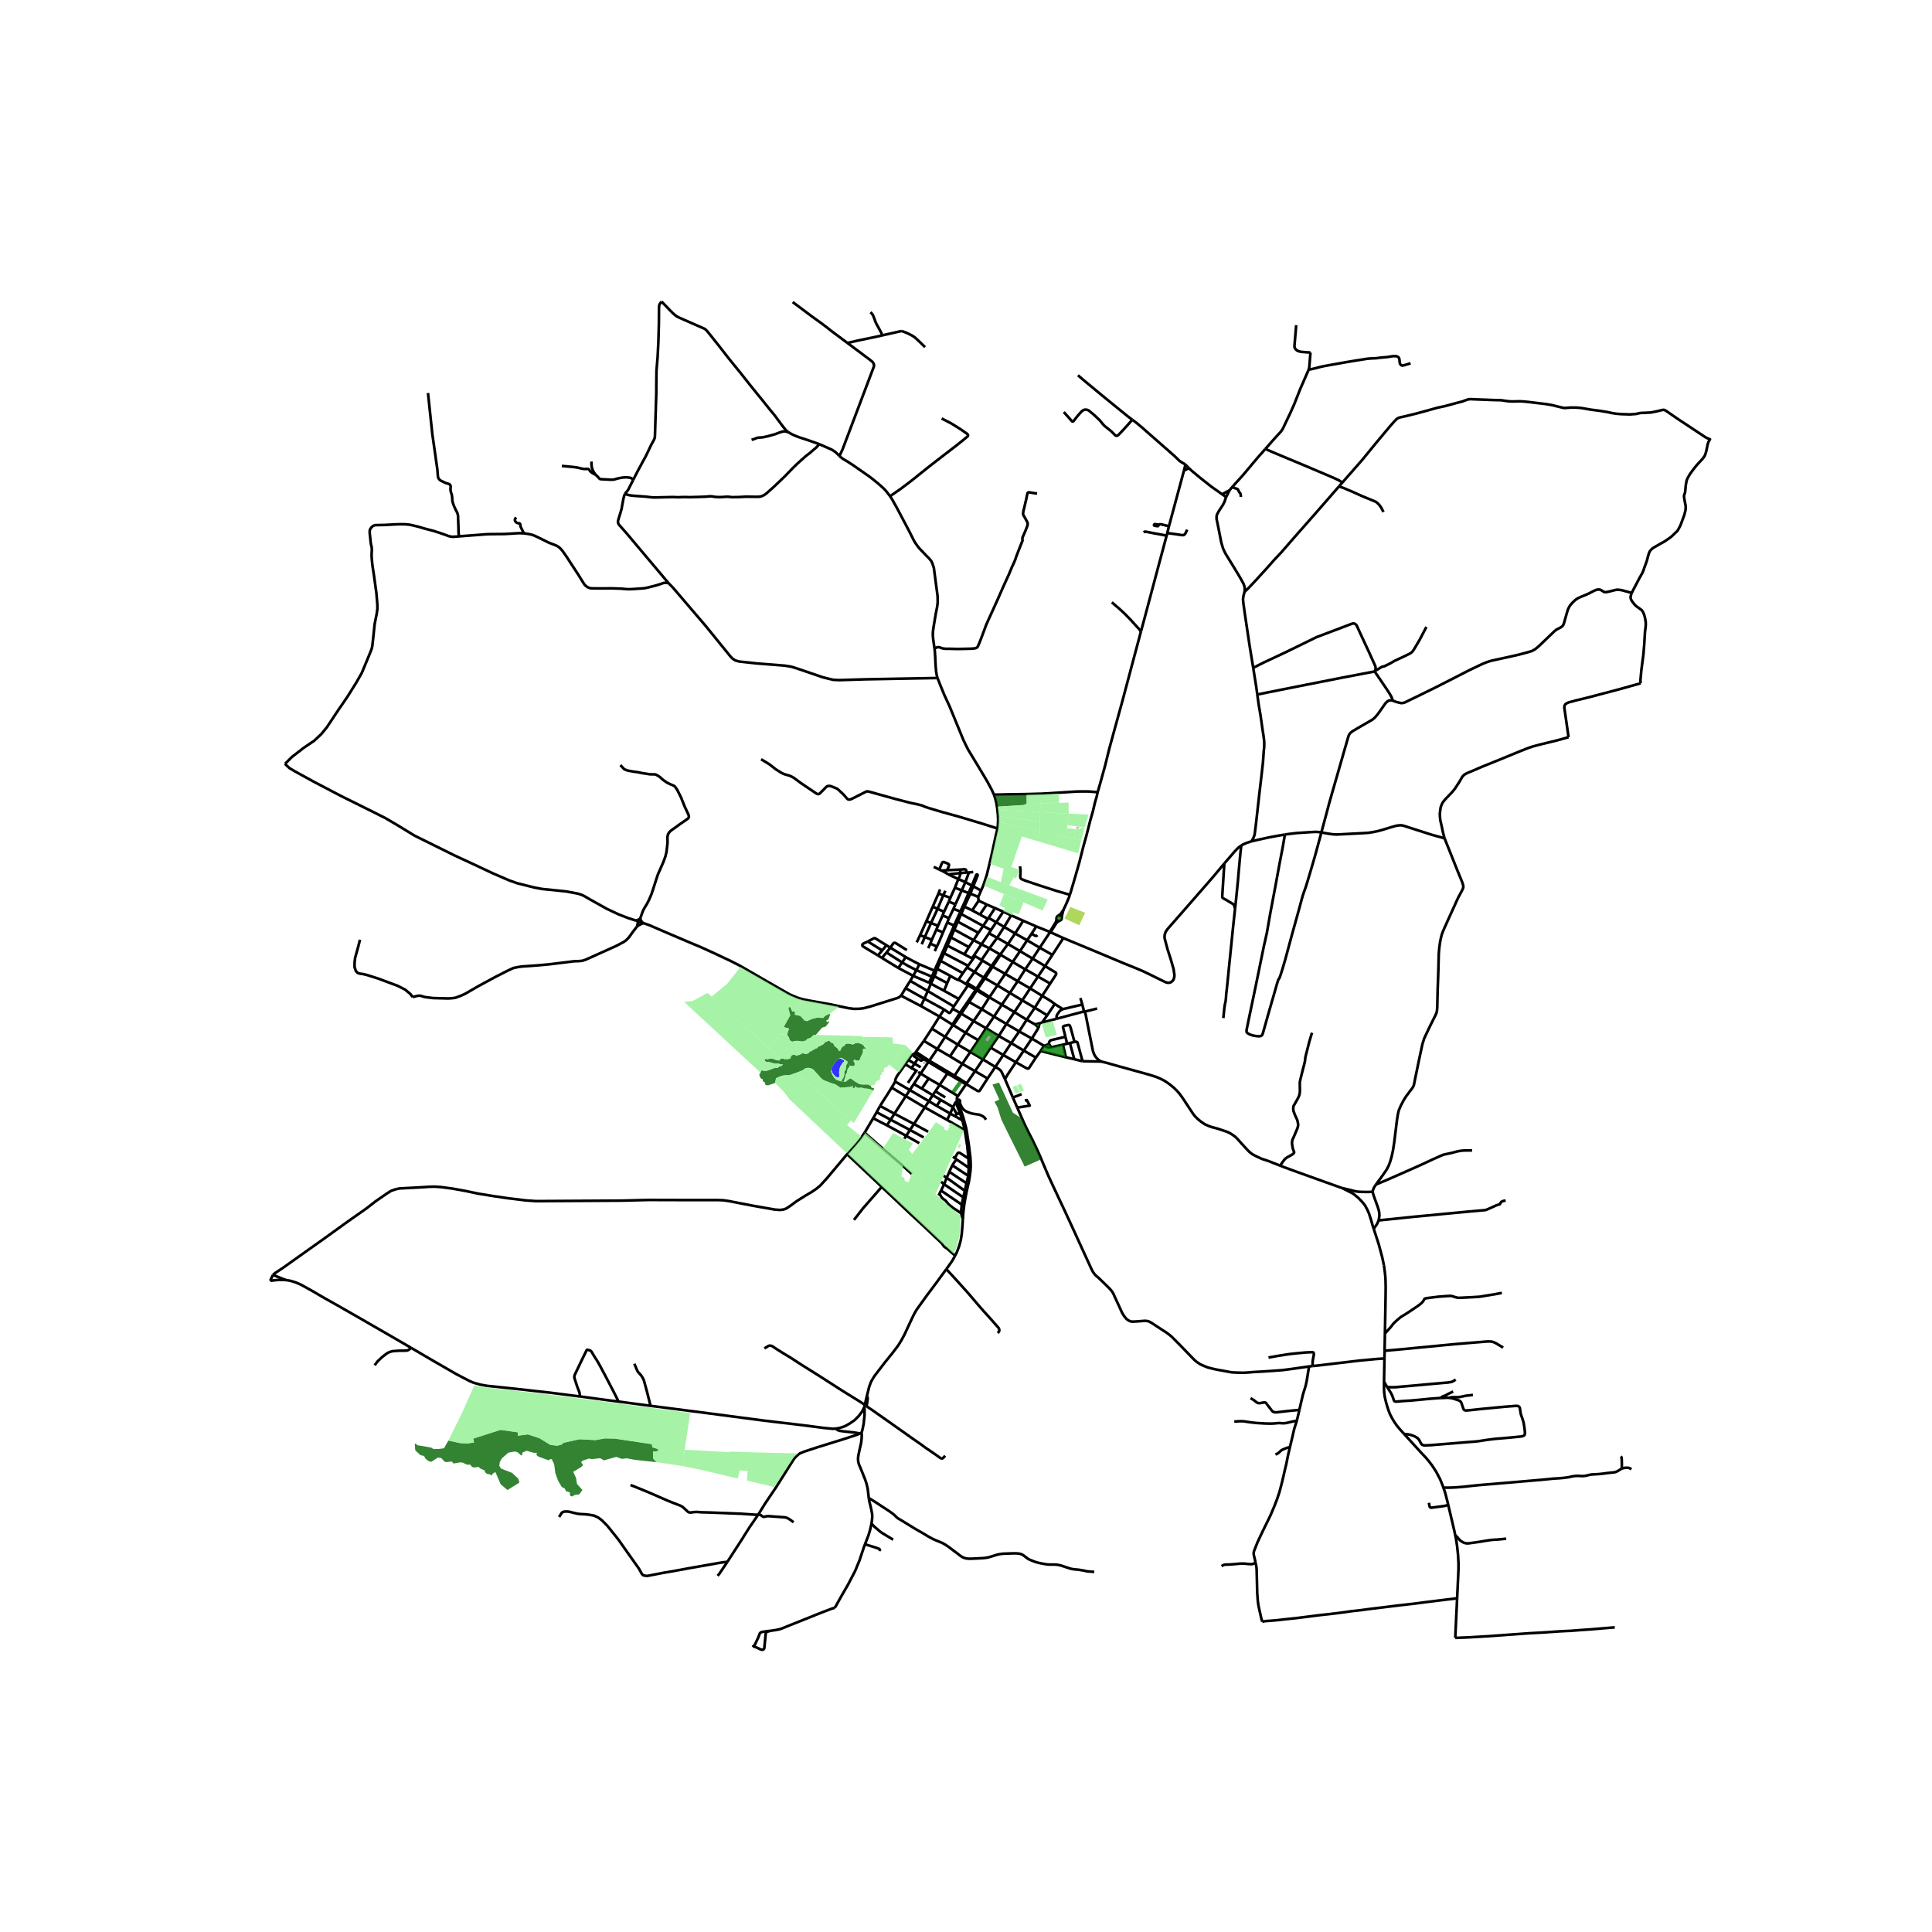 <svg xmlns="http://www.w3.org/2000/svg" width="960" height="960" viewBox="0 0 720 720"><defs><style>*{stroke-linejoin:round;stroke-linecap:butt}</style></defs><g id="figure_1"><path id="patch_1" d="M0 720h720V0H0z" style="fill:#fff"/><g id="axes_1"><path id="patch_2" d="M90 624.857h558V102.343H90z" style="fill:#fff"/><g id="LineCollection_1"><path d="m356.638 410.207-.052-.448M356.638 410.207l-.224.405M358.823 454.202l.194-2.58.375-2.993.418-2.433.524-2.573.8-3.59.344-2.214.18-1.426.105-1.574-.03-1.817-.105-1.685-.187-1.525-.419-3.384-.448-2.769-.195-1.496-.3-1.637-.426-1.608-.695-2.573-.689-2.035-.583-1.531-.726-1.706-.322-.846M322.182 524.175l.109-.514M321.02 534.017l.232-.644.17-.646.418-1.997.35-3.338.005-1.436-.013-1.781M311.61 532.384l1.455-.266 1.825-.629 1.698-.943 1.853-1.253 1.618-1.628 1.226-1.622.897-1.868M106.543 477.034l-2.427-.08-2.125.203-1.26.185M101.734 475.129l-.344.678-.405.818-.254.717M385.775 381.789l1.287 1.174M385.775 381.789l1.608-.434M385.775 381.789l-3.157-1.762M410.318 395.599l-6.89-.105M477.073 434.399l-4.487-1.754-2.289-.755-1.51-.672-1.228-.615-.957-.53-1.048-.84-1.017-1.063-1.365-1.472-2.016-2.262-.868-.853-.988-.685-.882-.587-1.272-.574-1.39-.462-1.991-.67-2.11-.546-1.181-.42-1.466-.657-1.392-.937-1.271-1.035-1.048-1.049-.793-1.048-1.645-2.504-1.99-3.02-1.017-1.44-1.018-1.218-1.316-1.314-1.631-1.329-1.69-1.174-1.587-.84-1.63-.699-2.529-.811-4.683-1.3-6.433-1.777-5.416-1.524-1.601-.364M404.01 377.067l.354.337.21.616 2.722 13.635.345.98.344.74.478.686.793.832 1.062.706M477.073 434.399l1.595.623 2.933 1.077 1.832.672 13.45 4.824 3.47 1.23M511.934 457.915l-.375-1.119-.553-2.014-.823-2.56-.703-1.565-.823-1.496-.898-1.133-1.548-1.616-1.983-1.6-3.875-1.986" clip-path="url(#p8f09010a6d)" style="fill:none;stroke:#000"/><path d="m511.544 444.112-1.316.098h-1.526l-2.08-.056-1.271-.153-1.212-.28-1.511-.392-2.275-.503M515.786 514.891l1.14 1.99M515.95 506.257l-.104 5.264-.06 3.37M523.266 534.394l-1.806-2.013-.931-1.137-1.055-1.545-.767-1.314-.685-1.328-.49-1.242-.598-1.835-.381-1.339-.483-2.013-.206-1.538-.082-1.336.004-2.863M348.253 241.637l-.486-3.441-.127-1.47.03-1.272.216-1.623.823-4.952.539-2.727.21-1.692-.046-2.28-1.39-10.534-.54-1.65-.448-.951-.839-.994-.837-.81-2.551-2.666-.882-1.07-.786-1.12-.524-.873-1.578-3.155-4.75-9.008-1.654-2.959-.927-1.469M312.845 169.92l.4.41.882.665 1.616.959 2.057 1.329 6.208 4.33 1.228.944 1.772 1.433 1.369 1.19 1.1 1.013.785.868 1.444 1.86" clip-path="url(#p8f09010a6d)" style="fill:none;stroke:#000"/><path d="m350.923 155.957 3.614 1.86 3.164 1.973 2.663 1.84.325.34.075.237-.004.178-.15.196-.867.776-2.888 2.336-4.63 3.554-5.805 4.49-6.538 5.246-4.264 3.232-3.912 2.706M349.368 252.673l-.27-1.077-.224-1.19-.21-2.531-.134-2.965-.15-2.21-.127-1.063" clip-path="url(#p8f09010a6d)" style="fill:none;stroke:#000"/><path d="m386.497 183.907-.984-.105-1.504-.248-.557-.091-.246.038-.165.112-.116.231-.195.762-.239 1.245-.441 1.868-.419 1.833-.232.81-.127.973.033.416.18.413.318.493.565 1.035.351.64.158.353.112.34v.398l-.112.525-.73 1.864-1.096 2.528-.034.34.016.38.048.277-.079.321-.366.868-.629 1.594-.687 1.75-.629 1.643-.285.916-.418 1.014-.95 2.07-1.025 2.47-2.184 4.797-2.02 4.602-2.05 4.532-1.391 3.036-.778 1.734-1.526 4.113-1.032 2.692-.644 1.448-.224.329-.427.23-.598.154-1.107.098-2.364.056-2.61.053-3.142-.07-1.522-.007-.853-.091-.618-.157-.628-.256-.497-.094-.636.073-.909.382M409.062 295.236l-1.496-.126-1.631-.14-1.84-.028-2.723.028-5.984.377-7.092.434-5.865.154-6.927.098-5.072.126M371.706 308.74l.178-1.112.09-2.182-.075-1.72-.27-2.518-.299-1.888-.374-1.553-.524-1.608M349.368 252.673l.419 1.035.822 2.084 1.347 3.287 1.87 4.028 3.007 7.316 2.184 5.315.958 2.014.838 1.65 2.513 4.14 3.262 5.428 1.406 2.391 1.496 2.77.942 2.028M365.608 331.887l-2.9-1.59M365.608 331.887l-1.025 2.378M371.706 308.74l-.092.58-.523 2.14-1.466 6.784-.883 3.734-1.032 4.196-.673 2.056-.674 1.958-.755 1.7M364.74 335.615l-.097-.469-.068-.447.008-.434M361.613 333.055l1.698.665 1.272.545M321.02 534.017l-.513.206M323.754 558.266l-.15-1.49-.254-2.048-.419-1.768-.523-1.601-1.59-3.947-.696-1.633-.254-.922-.097-.759.007-.863.116-.864.546-2.558.472-2.066.198-1.658.052-1.3-.142-.772M271.077 582.056l5.895-9.122.347-.595 1.979-3.118 3.3-4.808M320.507 534.223l-1.286.517-4.952 1.615-9.889 3.076-4.567 1.503-1.66.672-.655.461-.749.671-.792.842-2.82 4.461-3.957 6.282-4.063 6.02-2.52 4.07" clip-path="url(#p8f09010a6d)" style="fill:none;stroke:#000"/><path d="m234.99 553.42 5.207 2.098 3.015 1.28 5.49 2.412 2.364.943 2.566.993.763.434 1.283 1.188.525.49.395.272.365.125.48.01 1.239-.163 1.024-.049 1.724.131 3.243.086 11.61.461 5.251.36.524.015.228-.021.312-.072M295.762 567.291l-1.555-1.104-.483-.297-.464-.23-.748-.2-2.061-.14-3.74-.276-.67-.014-.433.042-.827.213-.27-.028-.347-.143-.39-.276-.302-.224-.232-.108-.642-.093M267.434 587.265l.602-.703 3.04-4.506" clip-path="url(#p8f09010a6d)" style="fill:none;stroke:#000"/><path d="m208.36 565.334 1.003-1.573.53-.328.595-.116.92-.024.872.111 1.35.35 1.75.395 1.153.112 1.574.07 1.549.178 1.773.329 1.578.748 1.361 1.042 1.99 2.013 4.07 5.075 3.366 4.782 4.279 6.033 1.161 2.09.477.427.464.133.86.119.662-.087 5.29-1.032 3.963-.678 6.83-1.254 5.472-.951 4.331-.78 2.151-.335 1.343-.127M441.782 173.157l-.554 2.217M443.15 174.533l-.733-.705-.635-.671M421.966 156.426l1.309.958 2.453 2.036 2.23 1.972 4.944 4.337 4.877 4.287 1.744 1.707.867.58.82.462.572.392M237.04 343.097l-3.06-1-3.522-1.37-4.242-1.993-6.425-3.595-1.992-1.168-1.12-.524-1.34-.42-4.3-.811-9.011-.92-2.928-.549-6.419-1.608-3.007-1.077-6.044-2.615-5.601-2.637-.36-.18-8.252-3.813-14.946-7.413-6.635-4.056-4.316-2.518-5.664-2.846-10.823-5.37-10.384-5.442M106.239 284.609l.304.402 1.295 1.21 2.042 1.224 6.77 3.727M425.175 235.412l-4.01 15.022-2.798 10.512-3.127 11.35-1.884 6.89-1.496 6.077-1.721 6.238-1.077 3.735M398.694 333.447l.284-.826.561-1.902.913-3.076 1.713-6 1.634-6.417 1.021-3.62 1.025-4.013.479-1.895.352-1.217.568-1.98.479-1.992.232-1.05.359-1.272.374-1.252.374-1.7M538.34 312.411l-4.609-1.273-4.906-1.566-5.686-1.832-.882-.182-.853.028-1.062.14-2.559.741-2.364.727-1.855.518-1.87.378-1.676.265-1.885.126-5.385.28-2.604.14-2.05.098-1.436-.084-1.75-.252-2.476-.44M478.84 311.013l.912-.14 3.277-.406 5.894-.391 1.526-.07 1.167.098.816.118" clip-path="url(#p8f09010a6d)" style="fill:none;stroke:#000"/><path d="m478.84 311.013-.808 4.713-1.242 6.448-1.511 8.224-1.885 9.972-1.272 7.3-1.136 5.05-3.191 15.59-2.562 12.213-.659 3.245-.03.545.045.322.158.251.613.42.71.315.868.28 1.182.216 1.138.077.568-.098.374-.189.247-.307.194-.532 2.08-7.384 1.795-6.223 1.376-4.812.464-1.468.345-.532.224-.447.314-.881.718-2.266 1.077-3.678 2.26-8.378 2.917-10.503.972-3.623.36-1.23.314-.965.748-2.07.748-2.42 1.151-3.86 1.646-5.637 1.287-4.741.995-3.728M519.025 261.093l-.838-.112-.553.084-.629.35-.598.573-2.948 4.154-.658.798-.598.643-.644.532-.778.475-3.65 2.098-3.082 1.819-.748.573-.494.644-.314.755-4.249 14.77-2.783 9.693-1.96 7.343-1.07 3.937M584.554 274.73l-4.338 1.204-6.539 1.594-2.438.657-1.676.56-2.842 1.119-8.14 3.343-6.358 2.573-3.44 1.483-2.215.923-.973.602-.688.783-1.017 1.763-1.675 2.587-1.168 1.412-2.558 2.672-.688.853-.524.937-.404 1.175-.15 1.12-.134 1.132.045 1.203.135 1.315.493 2.126.509 2.406.569 2.14" clip-path="url(#p8f09010a6d)" style="fill:none;stroke:#000"/><path d="m512.771 441.441 2.529-3.44 1.45-2.112.779-1.51.568-1.524.509-1.748.524-2.391.478-3.147 1.003-8.195.359-2.224.329-1.37.733-1.706 1.062-2.056 1.018-1.58 2.259-3.007.36-.615.223-.63.39-2 1.57-7.608 1.167-5.398.3-.98.358-1.16.51-1.119 1.93-4.028 1.75-3.482.359-.825.209-.783.12-1.315.134-5.818.254-7.258.18-6.895.18-2.196.3-2.182.298-1.482.27-1.133.419-1.189.688-1.608 2.124-4.7 1.975-4.363.987-2.154.913-1.679.583-1.118.27-.574.164-.63-.105-.67-.358-1.148-1.736-4.21-4.817-12.07M478.84 311.013l-2.005.336-3.606.657-4.742 1.035-2.08.49M462.585 315.104l.695-.413 1.272-.56 1.855-.6M468.559 258.838l.167 1.234.329 2.378.688 4.042.778 5.483.345 2.154.254 2.028.03 1.287-.045 1.147-.135 1.259-.3 4.266-.523 4.658-.808 6.881-1.226 10.952-.404 3.287-.165 1.202-.433 1.175-.704 1.26M456.264 321.796l3.92-4.545 1.346-1.385 1.055-.762M460.28 338.558l.345-3.14.403-4.048.3-3.007.33-3.875.321-3.51.299-3.168.307-2.706M347.973 323.038l2.068 1.03M357.147 327.615l-1.286 3.21M357.147 327.615l2.633 1.119M357.147 327.615l-3.763-1.762M357.895 325.37l-.06.573-.217.692-.47.98M359.78 328.734l2.394 1.307M359.78 328.734l-1.376 3.084M359.78 328.734l1.302-3.595M362.174 330.041l-1.22 2.776M362.174 330.041l.535.256M362.709 330.297l1.653-4.12-.022-.15-.083-.09-.228-.064-.138.073-.101.154-1.616 3.941M362.709 330.297l-1.096 2.758M355.86 330.824l-1.69 3.79M355.86 330.824l2.544.994M358.404 331.818l2.55 1M358.404 331.818l-2.341 5.195M360.955 332.817l.658.238M360.955 332.817l-1.407 3.301-1.667 3.567M361.613 333.055l-2.221 4.811M349.734 333.005l1.81.63M349.734 333.005l-2.128 4.886M349.734 333.005l.607-1.535M351.544 333.635l2.626.98M351.544 333.635l-2.124 5.06M351.544 333.635l.772-1.667M354.17 334.614l-.583 1.385M367.724 337.097l-1.084-.552-1.331-.595-.57-.335" clip-path="url(#p8f09010a6d)" style="fill:none;stroke:#000"/><path d="m362.305 339.276 1.298-1.976 1.137-1.685M353.587 335.999l-1.773 3.818M353.587 335.999l2.476 1.014M356.063 337.013l-.734 1.693M367.724 337.097l3.075 1.315M367.724 337.097l-2.535 3.734M359.392 337.866l2.913 1.41M359.392 337.866l-1.182 2.748M370.799 338.412l3.082 1.35M370.799 338.412l-2.379 3.657M355.33 338.706l2.55.979M355.33 338.706l-1.669 3.482M349.42 338.695l-1.814-.804M349.42 338.695l2.394 1.122M349.42 338.695l-2.461 5.297M362.305 339.276l2.884 1.555M357.88 339.685l-.262.706M396.323 339.045l-.831 1.269-.27.287-.306.269-.624.42M398.694 333.447l-.262.846-1.107 2.643-1.002 2.109" clip-path="url(#p8f09010a6d)" style="fill:none;stroke:#000"/><path d="m395.676 341.852.06-.342.067-.381.09-.48.175-.713.255-.891M351.814 339.817l-.552 1.339M373.881 339.762l2.963 1.356M373.881 339.762l-2.626 3.936M357.618 340.39l-2.042 4.512M357.618 340.39l.592.224M358.21 340.614l8.183 4.456M358.21 340.614l-1.265 2.86M365.189 340.831l2.97 1.595M376.844 341.118l4.472 2.021M376.844 341.118l-2.611 4.315M394.292 341.29l-.165.108-.168.21-.158.244-.086.298.012.367M395.676 341.852l-.191-.265-.236-.168-.31-.116-.356-.066-.291.052M394.961 343.111l.355-.206.213-.213.116-.217.034-.332-.003-.29M368.42 342.07l2.835 1.628M368.42 342.07l-.262.356M368.158 342.426l-1.765 2.644M393.727 342.517l-.053.42-.082.426-.187.399-1.63 2.664-.528.87M393.727 342.517l.112.244.21.19.28.125.296.06.336-.025M381.316 343.139l4.893 2.12M381.316 343.139l-3.014 4.741" clip-path="url(#p8f09010a6d)" style="fill:none;stroke:#000"/><path d="m391.504 347.42.54-.847 1.616-2.531.358-.427.39-.252.553-.252M345.223 343.307l1.736.685M345.223 343.307l-2.322 5.192M345.223 343.307l2.383-5.416M237.774 343.349l1.688.542M237.774 343.349l-.733-.252M237.414 345.265l.124-.577.15-.692.086-.647M356.945 343.475l7.667 4.16M356.945 343.475l-1.301 2.965M371.255 343.698l-1.96 2.917M371.255 343.698l2.978 1.735M353.018 343.783l2.558 1.119M353.018 343.783l-1.586 3.692M353.018 343.783l.643-1.595M239.878 344.045l-.416-.154M335.813 371.055l-.842.65-.707.28-9.926 3.112-2.484.646-1.593.2-2.072.028-2.012-.259-6.509-1.378-8.19-1.461-2.35-.49-1.87-.545-2.962-1.245-9.8-5.636-8.969-5.181-3.336-1.693-6.09-2.874-4.928-2.238-5.454-2.293-2.401-1.028-5.573-2.378-5.812-2.51-2.055-.717M237.414 345.265l.745-.525.924-.436.795-.26M346.959 343.992l2.618 1.018M346.959 343.992l-2.315 5.21M355.576 344.902l-.56 1.328M349.577 345.01l1.685-3.854M349.577 345.01l-.637 1.436M366.393 345.07l2.903 1.545M366.393 345.07l-1.78 2.566M386.209 345.258l5.038 2.039M386.209 345.258l-1.766 2.692M374.233 345.433l-2.634 4.049M374.233 345.433l4.07 2.447M355.015 346.23l.629.21M355.015 346.23l-2.513 5.881M362.825 350.356 360.326 349l-4.682-2.559M355.644 346.44l-1.257 2.895M348.94 346.446l-1.682 3.79M348.94 346.446l2.492 1.029M369.296 346.615l-.741 1.189M391.247 347.297l.257.123M391.247 347.297l-.116.377M349.15 352.733l.801-1.699 1.481-3.56M364.612 347.636l-1.787 2.72M378.302 347.88l-2.663 3.91M378.302 347.88l4.48 2.539M384.443 347.95l1.294.77.33.07.224-.015.307-.314M368.555 347.804l-2.798 4.132M368.555 347.804l3.044 1.678M384.443 347.95l-1.66 2.469M342.9 348.5l1.744.702M342.9 348.5l-1.267 2.695M344.644 349.202l2.614 1.035M344.644 349.202l-1.135 2.71M354.387 349.335l6.687 3.615M354.387 349.335l-1.309 3.063M371.6 349.482l-2.858 3.944M371.6 349.482l4.039 2.308M396.277 349.594l-4.773-2.174M396.277 349.594l-4.076 6.259M456.264 321.796 451.91 327l-8.513 9.762-5.954 6.812-2.334 2.657-.703 1.035-.344 1.021-.09.98.194.992.404 1.469.569 2.14 1.137 3.524 1.077 3.72.18 1.245.142.993-.068.86-.21.741-.418.615-.606.476-.666.21-.598-.021-.599-.14-.68-.308-5.184-2.56-2.768-1.328-2.678-1.133-3.905-1.566-11.056-4.636-11.962-4.965M347.258 350.237l-.565 1.427M362.825 350.356l2.932 1.58M362.825 350.356l-1.75 2.594M382.783 350.419l-2.663 4.028M382.783 350.419l4.698 2.762M346.693 351.664l-.766 1.709M346.693 351.664l2.458 1.07M375.639 351.79l-2.596 3.57M375.639 351.79l4.481 2.657M365.757 351.936l2.985 1.49M365.757 351.936l-2.783 4.147M352.502 352.111l-1.317 2.944M352.502 352.111l.576.287M353.078 352.398l6.299 3.252M353.078 352.398l-1.242 2.856M349.15 352.733l-.808 1.735M361.074 352.95l-1.697 2.7M387.48 353.18l-2.662 4.064M387.48 353.18l4.72 2.673M387.48 353.18l3.651-5.506M368.742 353.426l3.826 2.196M368.742 353.426l-2.948 4.329M380.12 354.447l-2.708 4.056M380.12 354.447l4.698 2.797M351.185 355.055l.651.2M351.185 355.055l-1.234 2.811-.74 1.657-.652 1.448M351.836 355.254l8.958 4.683M351.836 355.254l-1.301 2.814M359.377 355.65l2.82 1.475M372.568 355.622l.318.194M372.568 355.622l-.804 1.147-2.244 3.244M372.568 355.622l.475-.262M392.2 355.853l-2.737 4.174M362.974 356.083l-.777 1.042M362.974 356.083l.382.245M384.818 357.244l-2.746 4.014M384.818 357.244l4.645 2.783M362.616 357.377l-1.822 2.56M362.616 357.377l.74-1.05M362.616 357.377l-.42-.252M365.794 357.755l.337.216M365.794 357.755l-2.438-1.427M366.131 357.971l-2.97 4.259M366.131 357.971l3.389 2.042M350.535 358.068l8.3 4.592M349.192 361.174l.378-.843.965-2.263M377.412 358.503l4.66 2.755M377.412 358.503l-4.526-2.687M377.412 358.503l-2.798 4.426M391.378 366.538l2.169-3.35.068-.336-.03-.23-.135-.175-3.987-2.42M389.463 360.027l-2.648 3.923M369.52 360.013l-2.902 4.311M369.52 360.013l.396.252M360.794 359.937l-.415.573M369.916 360.265l4.698 2.664M369.916 360.265l1.549-2.315 1.14-1.713.28-.42M369.916 360.265l-2.85 4.28M360.379 360.51l-1.545 2.15M360.379 360.51l2.783 1.72M382.072 361.258l-2.798 4.392M386.815 363.95l-2.536-1.461-2.207-1.23M349.192 361.174l-.633-.203M354.147 363.663l-2.64-1.412-1.758-.91-.557-.167M349.192 361.174l-.297.795M363.162 362.23l3.456 2.094M360.29 366.286l.44-.616 2.432-3.44M358.834 362.66l-1.687 2.542M374.614 362.93l-2.91 4.3M374.614 362.93l4.66 2.72M354.147 363.663l-1.152 2.693M357.147 365.202l-.583-.217-.816-.399-1.6-.923M348.208 363.838l4.787 2.518M348.208 363.838l-.217.434M348.895 361.97l-.2.637-.487 1.231M386.815 363.95l4.563 2.588M386.815 363.95l-2.91 4.399M366.618 364.324l.448.22M366.618 364.324l-2.738 4.14M367.066 364.545l4.638 2.685M367.066 364.545l-2.806 4.159M359.96 366.747l-1.384-.902-.77-.391-.659-.252M339.216 365.545l6.523 3.775M339.216 365.545l1.093-1.878M339.216 365.545l-1.735 2.727M379.274 365.65l-2.932 4.384M379.274 365.65l4.631 2.699M352.995 366.356l-1.174 2.86M391.378 366.538l-2.992 4.58M359.96 366.747l.77.476M359.96 366.747l.33-.461M346.921 366.6l-1.182 2.72M346.921 366.6l1.07-2.328M346.921 366.6l-.71-.377M351.821 369.216l-1.571-.847-1.122-.559-1.616-.909-.59-.3M360.73 367.223l-3.406 5.05M360.73 367.223l1.713.972 1.193.65M371.704 367.23l-2.921 4.318M371.704 367.23l4.638 2.804M337.481 368.272l7.024 3.923M337.481 368.272l-1.668 2.783M383.905 368.349l4.48 2.769M383.905 368.349l-2.94 4.454M363.636 368.845l-2.92 4.346M363.636 368.845l.199.105.19.108M363.636 368.845l.244-.38M364.026 369.058l.234-.354M364.026 369.058l2.195 1.395 2.356 1.413M364.026 369.058l-2.862 4.357M351.821 369.216l5.503 3.058M345.74 369.32l9.716 5.756M345.74 369.32l-1.235 2.875M376.342 370.034l-2.977 4.377M376.342 370.034l4.623 2.77M388.386 371.118l-2.746 4.426M393.076 374.166l-1.174-.894-1.609-1.028-1.907-1.126M335.813 371.055l7.39 3.874M368.577 371.866l-2.715 4.23M368.577 371.866l.206-.318M368.577 371.866l.43-.024M344.505 372.195l7.34 4.02M344.505 372.195l-1.301 2.734M380.965 372.803l4.675 2.741M380.965 372.803l-2.932 4.364M360.715 373.191l-2.962 4.27M360.715 373.191l.45.224M361.164 373.415l4.698 2.682M361.164 373.415l-2.925 4.353M393.076 374.166l-2.813 4.21M393.076 374.166l3.015 1.902M373.365 374.411l-2.94 4.44M373.365 374.411l4.668 2.756M373.365 374.411l-4.358-2.57M355.456 375.076l1.868-2.802M355.456 375.076l-.418.846M343.204 374.929l6.916 3.898M385.64 375.544l-3.022 4.483M385.64 375.544l4.623 2.832M355.038 375.922l2.715 1.538M351.845 376.215l1.816 1.28.232-.007.21-.147.209-.265.726-1.154M365.862 376.097l-3.03 4.426M365.862 376.097l4.563 2.755M351.845 376.215l-1.725 2.612M378.033 377.167l4.585 2.86M378.033 377.167l-2.974 4.426M357.753 377.46l.486.308M357.753 377.46l-1.137 1.805-1.092 1.657-.558.934M358.24 377.768l4.593 2.755M355.296 382.044l.811-1.171 2.132-3.105M390.263 378.376l-1.922 2.7M370.425 378.852l-2.94 4.342M370.425 378.852l4.634 2.74M350.12 378.827l-2.84 4.514M350.12 378.827l4.846 3.029M382.618 380.027l-2.79 4.356M362.833 380.523l-3.001 4.366M362.833 380.523l4.652 2.671M388.34 381.076l5.476-1.427M388.34 381.076l-.957.28M387.383 381.355l-.321 1.608M375.06 381.593l4.768 2.79M375.06 381.593l-2.854 4.475M354.966 381.856l.33.188M354.966 381.856l-.19.618M387.062 382.963l-2.521 4.077M347.28 383.34l4.937 3.078M347.28 383.34l-2.97 4.553M379.828 384.383l-2.984 4.342M379.828 384.383l4.713 2.657M359.832 384.89l-2.872 4.402M359.832 384.89l4.753 2.76M359.832 384.89l-4.536-2.846M372.206 386.068l4.638 2.657M372.206 386.068l-4.72-2.874M372.206 386.068l-3.022 4.357M397.063 386.383l.621 2.566M390.93 389.124l.007-.573.164-.4.277-.348.486-.203 5.2-1.217" clip-path="url(#p8f09010a6d)" style="fill:none;stroke:#000"/><path d="m400.43 388.299-1.4-5.182-.328-.894-.225-.21-.255-.043-1.42.294-.412.147-.195.16-.052.232.92 3.58M352.217 386.418l4.743 2.874M352.217 386.418l2.559-3.944M352.217 386.418l-2.902 4.503M384.541 387.04l-3.015 4.482M384.541 387.04l4.548 2.713M364.585 387.65l-2.962 4.367M364.585 387.65l2.9-4.456M344.31 387.893l5.005 3.028M344.31 387.893l-2.984 4.136M400.43 388.299l-1.699.406M403.429 395.494l-1.885-6.992-.217-.203-.307-.09-.59.09M398.731 388.705l-1.047.244M398.731 388.705l1.616 6.02M376.844 388.725l-2.948 4.434M376.844 388.725l4.682 2.797M397.684 388.95l-1.571.37M390.93 389.124l-1.841.63M390.93 389.124l.844 1.168M356.96 389.292l4.663 2.725M356.96 389.292l-2.925 4.377M396.113 389.32l-4.339.972M396.113 389.32l1.115 4.7M389.089 389.753l-1.272 1.916M391.774 390.292l-.717.084-.651-.098-.696-.23-.621-.295M369.184 390.425l4.712 2.734M369.184 390.425l-2.88 4.372M349.315 390.921l4.72 2.748M349.315 390.921l-2.988 4.367M381.526 391.522l-2.94 4.35M381.526 391.522l4.511 2.609M387.817 391.67l-1.78 2.46M387.817 391.67l9.41 2.35M341.326 392.03l-.37.507M341.326 392.03l5 3.258M340.956 392.537l3.302 2.175M342.068 394.533l-1.52-.948.408-1.048M333.63 403.09l.002-.229.027-.23.044-.29.068-.255.056-.082.116-.277.207-.447.335-.555 1.283-1.805 1.698-2.419 2.281-3.307 1.209-.657M373.896 393.159l-2.97 4.447M373.896 393.159l4.69 2.713M354.035 393.67l4.586 2.79M397.228 394.02l3.119.705M378.586 395.872l4.092 2.294.33.062.238-.014.217-.153 2.574-3.93M400.347 394.725l3.082.77M366.304 394.797l4.622 2.81M366.304 394.797l-4.681-2.78M366.304 394.797l-2.94 4.403M346.327 395.288l-.337.48M346.327 395.288l7.117 4.227M374.532 402.172l.909-1.609 3.145-4.69M345.99 395.767l-2.872 4.318M345.99 395.767l7.08 4.28M345.99 395.767l-1.732-1.055M358.62 396.46l4.744 2.74M358.62 396.46l-2.886 4.405M358.62 396.46l3.003-4.443M370.926 397.606l-2.887 4.307M374.532 402.172l-.98-2.09-.352-.742-.389-.496-.546-.448-1.339-.79M363.364 399.2l4.675 2.713M363.364 399.2l-3.105 4.528M353.444 399.515l-.374.532M353.444 399.515l2.29 1.35M342.157 399.518l.96.567M353.07 400.047l2.304 1.328M353.07 400.047l-2.887 4.258M343.118 400.085l-2.562 3.894M343.118 400.085l2.977 1.853M355.734 400.865l-.36.51M355.734 400.865l4.525 2.863M355.374 401.375l4.623 2.727M360.423 404.235l3.875 2.314.3.077h.269l.202-.111 2.97-4.602M346.095 401.938l-2.562 3.744M346.095 401.938l4.088 2.367M374.532 402.172l2.935 6.841M333.63 403.09l-1.344 2.218M333.63 403.09l5.437 3.138M360.259 403.728l-.262.374M360.259 403.728l.164.507M340.556 403.98l-1.489 2.248M340.556 403.98l2.977 1.702M359.997 404.102l.426.133M359.997 404.102l-3 4.377M350.183 404.305l6.815 4.174M350.183 404.305l-1.573 2.378M332.286 405.308l5.277 3.192M327.981 412.157l.93-1.503 1.71-2.647.707-1.136.554-.888.404-.675M343.533 405.682l4.07 2.455M339.067 406.228l-1.504 2.272M339.067 406.228l7.103 4.147M348.61 406.683l3.659 2.285M348.61 406.683l-1.008 1.454M347.602 408.137l2.981 1.758M347.602 408.137l-1.432 2.238M337.563 408.5l-4.219 6.545M337.563 408.5l7.062 4.203M356.586 409.76v-.42l.135-.48.277-.38M350.583 409.895l-1.489 2.238M350.583 409.895l4.574 2.689M346.17 410.375l2.924 1.758M346.17 410.375l-1.545 2.328M349.094 412.133l5.02 2.86M344.625 412.703l8.348 4.66M344.625 412.703l-4.017 6.174M355.157 412.584l-1.043 2.409M356.414 410.612l-.337.252-.179.3-.277.553-.464.867" clip-path="url(#p8f09010a6d)" style="fill:none;stroke:#000"/><path d="m356.579 415.094-.472-.74-.366-.61-.36-.656-.224-.504M354.114 414.993l-1.14 2.37M354.114 414.993l2.03 1.115M330.539 419.374l1.377-2.098M330.539 419.374l-5.132-2.644M330.539 419.374l7.16 3.908M357.858 415.073l.785 2.44M356.414 410.612l.053.727.232.811.433 1.07.726 1.853M356.579 415.094l.351-.084.442.008.486.055M352.973 417.363l6.575 3.829M358.643 417.514l-2.498-1.406M359.548 421.192l-.568-2.385-.337-1.293M360.91 431.729l-.456-4.748-.906-5.79M355.112 431.065l.723.521M360.91 431.729l.12 3.454M355.835 431.586l.915-1.64.263-.273.306-.112.337.05 3.254 2.118M356.474 432.086l4.556 3.097M356.474 432.086l-.64-.5M354.903 434.281l.71-1.119.86-1.076M354.903 434.281l5.932 3.91M353.78 436.722l.457-1.063.666-1.378M361.03 435.183l-.195 3.007M353.78 436.722l6.382 4.21M353.78 436.722l-.971 2.195M360.162 440.931l.374-1.37.3-1.37M351.671 438.19l1.138.727M352.809 438.917l6.777 4.88M352.809 438.917l-.965 2.426M350.73 440.42l1.114.923M360.162 440.931l-.576 2.867M351.844 441.343l7.12 4.853M351.844 441.343l-1.13 2.343M350.714 443.686l7.713 5.251M350.714 443.686l-.58 1.15M359.586 443.798l-.621 2.398M349.797 445.543l.338-.706M358.965 446.196l-.538 2.741M358.187 452.167l.075-1.608.165-1.622M350.135 444.837l.673 1.228.173.216.314.316.587.493.243.127.32.294.213.25.095.149.207.194.5.658 1.75 1.413 1.653 1.062 1.324.93M358.823 454.202l-.367-1.077-.27-.958M355.95 467.941l.614-1.216.868-2.294.628-2.307.359-2.335.254-2.965.15-2.622M351.262 341.156l2.4 1.032M337.047 424.345l.651-1.063M342.598 426.03l-4.9-2.748M337.698 423.282l1.444-2.16M325.407 416.73l1.287-2.244M322.196 422.129l.167-.252 3.044-5.147M326.694 414.486l1.287-2.329M326.694 414.486l5.222 2.79M331.916 417.276l1.428-2.23M331.916 417.276l7.226 3.846M339.142 421.122l1.466-2.245M339.142 421.122l5.079 2.755M345.904 421.765l-5.296-2.888M340.608 418.877l-7.264-3.832M333.344 415.045l-5.363-2.888M515.95 506.257l.052-2.867M489.178 509.067l.898-.07 4.248-.489 5.566-.658 6.583-.782 6.268-.588 3.21-.223M396.09 376.068l7.264-1.706M393.816 379.649l-.074-.755.067-.406.217-.44.913-1.294.449-.35.703-.336" clip-path="url(#p8f09010a6d)" style="fill:none;stroke:#000"/><path d="m404.01 377.067-.394-.005-.404.076-9.396 2.51M403.354 374.362l.656 2.705M403.354 374.362l-.725-2.432M404.01 377.067l4.857-1.217M361.082 325.139l1.616-.168M361.082 325.139l-.898.035M357.895 325.37l-.052-1.294M357.895 325.37l2.29-.196M357.895 325.37l-4.51.483M357.843 324.076l-4.848.21M360.184 325.174l-.112-.825-.134-.259-.247-.105-.262-.049-1.586.14M350.931 324.454l1.474.776.98.623M350.931 324.454l-.89-.386M350.931 324.454l2.064-.168M352.995 324.286l.569-1.469.113-.35-.038-.279-.18-.23-1.705-.721-.307.035-.224.118-.188.301-.994 2.377M342.627 359.356l-1.115 2.196M342.627 359.356l5.624 2.376M337.563 356.699l2.552 1.377 2.512 1.28M348.895 361.97l-.644-.238M337.563 356.699l-1.384 1.972M337.563 356.699l-5.767-3.525M334.777 360.733l5.532 2.934M334.777 360.733l-6.093-3.74M334.777 360.733l1.402-2.062M340.309 363.667l1.203-2.115M340.309 363.667l5.902 2.556M347.991 364.272l-.68-.294M341.512 361.552l5.799 2.426M336.18 358.67l2.326 1.336 3.006 1.546M336.18 358.67l-5.798-3.706M323.399 350.867l5.37 3.332M327.173 356.062l-5.64-3.414-.143-.246-.048-.266.132-.285.234-.187 1.69-.797" clip-path="url(#p8f09010a6d)" style="fill:none;stroke:#000"/><path d="m330.344 352.265-4.136-2.566-.296-.07-.254.045-2.26 1.193M330.344 352.265l1.452.91M330.344 352.265l-1.574 1.934M328.77 354.199l-1.597 1.863M327.173 356.062l1.51.93M328.684 356.992l1.698-2.028M330.382 354.964l1.414-1.79M337.96 354.076l-4.114-2.584-.274-.118-.295-.014-.27.118-.201.249-1.01 1.447M348.25 361.732l-.94 2.246M348.25 361.732l.31-.76M347.31 363.978l-1.1 2.245M356.579 415.094l-.191.203-.127.206-.082.238-.034.367M512.771 441.441l-.837 1.329-.255.769-.135.573M513.766 454.81l.157-.783.135-1.077-.045-.979-.195-.992-.493-1.539-.913-2.503-.643-1.832-.225-.993M515.722 471.53l-.093-.54-.494-2.35-.763-2.866-.583-2.14-1.855-5.72" clip-path="url(#p8f09010a6d)" style="fill:none;stroke:#000"/><path d="m513.766 454.81-.5 1.19-.51.796-.822 1.119M441.228 175.374l-5.595 20.738M443.15 174.533l-.602.198-.374.171-.946.472M435.633 196.112l-.627 2.545M431.814 195.549l.265-.13.195-.038.658.063 2.7.668M434.765 199.62l.09-.347.151-.616M442.44 197.378l-.647 1.368-.27.377-.329.241-.295.067-.628-.038-2.387-.357-2.878-.38M431.814 195.549l-.763-.14-.603-.08-.122.002-.072.034-.082.074-.109.173-.018.114.01.056.043.053.13.054.553.13.634.072.122-.014.08-.043.084-.135.113-.35M425.175 235.412l1.017-3.72 5.513-20.675 3.06-11.397" clip-path="url(#p8f09010a6d)" style="fill:none;stroke:#000"/><path d="m426.189 198.389.358-.22.378-.046.591.112 2.708.542 2.977.531 1.564.312M462.439 185.2l-.034-.457-.06-.57-.15-.333-.38-.5-.225-.384-.198-.451-.147-.193-.314-.153-.867-.29-.847-.346M458.238 182.683l.565-.689.414-.47M471.557 167.31l-2.965 3.357-5.64 6.714-2.178 2.371-1.557 1.771M487.704 137.757l1.548-.297 1.493-.374 1.425-.378 1.286-.277 3.561-.64 4.735-.839 3.43-.573 2.207-.347 1.968-.314 1.32-.123 2.259-.105 1.362-.188 2.864-.26 1.71-.29 1.032-.042.647.077.3.116.332.251.232.354.138.623.06.85.113.538.287.43.34.224.214.047.228.003.954-.253 1.934-.591M487.704 137.757l.217-.853.135-1.58.321-3.939" clip-path="url(#p8f09010a6d)" style="fill:none;stroke:#000"/><path d="m483.059 121.18-.651 7.687.045.65.292.528.557.54.572.275.906.252 1.39.115 2.207.158M471.557 167.31l3.43-3.883 2.431-2.658.636-.944.778-1.664 1.968-4.106 1.548-3.484 2.207-5.595 3.149-7.219M455.45 184.2l2.788-1.517M455.45 184.2l1.48 1.057M443.15 174.533l.794.764 3.276 2.728 4.181 3.315 3.374 2.378.675.482M458.238 182.683l-1.309 2.574M467.036 248.882l-1.317-8.071-1.81-12.127-.539-3.833-.134-1.482.09-.896.209-.91.254-.95M456.93 185.257l-.591 1.728-.57 1.133-1.525 2.329-.65 1.189-.203.63-.015 1.084.763 3.72.988 5.078.688 2.308.868 1.819 2.453 3.98 2.469 4.063 1.017 1.762.838 1.539.344 1.077.09.84-.105 1.076M499.007 181.256l-4.81 5.533-4.645 5.316-4.864 5.517-2.153 2.442-4.937 5.679-2.678 2.854-3.082 3.47-4.309 4.713-2.064 2.196-1.676 1.636M421.966 156.426l-1.766 2.021-2.382 2.602-1.051 1.085-.4.24-.221.036-.225-.018-.302-.147-.595-.615-.842-.843-1.429-1.168-1.08-.836-.726-.798-1.093-1.342-1.967-1.875-2.102-1.755-.613-.277-.565-.087-.445.038-.475.186-.617.454-1.578 1.784-1.412 1.83-.193.134-.133.017-.177-.033-.133-.091-.365-.44-.796-.92-1.848-2.043" clip-path="url(#p8f09010a6d)" style="fill:none;stroke:#000"/><path d="m401.716 139.856 2.536 2.164 6.68 5.523 4.025 3.287 5.318 4.316 1.69 1.28M499.007 181.256l1.616.574 3.404 1.434 3.627 1.636 3.352 1.385 1.156.469.823.423.418.357.655.685.673.955.853 1.63M499.007 181.256l1.22-1.39M500.227 179.866l-.76-.561-.463-.27-1.777-.853-3.411-1.465-8.715-3.693-5.924-2.47-4.623-1.937-2.997-1.307M608.11 220.962l.456-.937 2.334-4.448 1.186-2.109.424-1.014.2-.69.434-1.125.592-1.665.53-2 .345-1.063.321-.59.374-.463.531-.49 1.022-.622 1.627-.94 1.87-1.036 1.979-1.357.818-.667.546-.525.54-.538.612-.553.303-.322.217-.356.835-1.543.396-1.035 1.092-2.965.411-1.616.112-.958-.037-.86-.314-1.623-.27-1.616.008-.605.191-.552.183-.592.068-.552.194-2.12.322-1.748.321-.79.92-1.623 1.25-1.707 1.339-1.672 2.237-2.426.613-.875.3-.706.38-1.301.487-2.42.303-.878.557-.965-1.13-.445-.665-.377-3.92-2.595-6.194-4.099-4.455-3.074-.628-.329-.33-.052-.553.073-1.963.486-2.2.434-2.505.126-.764.02-.807.064-1.384.328-2.274.176-3.224-.099-1.916-.154-1.593-.244-1.765-.385-2.708-.448-3.333-.433-2.016-.343-1.802-.308-1.601-.125-2.02-.022-1.683.112-.744.056-.722-.098-1.975-.482-1.915-.483-2.304-.391-2.716-.33-3.672-.447-2.716-.252-1.148-.014-.924.028-1.519.028-1.294-.07-1.197-.154-1.526-.234-3.022-.066-3.613-.147-2.674-.091-1.716-.084h-.625l-.58.06-.83.262-1.41.528-2.836.744-2.307.63-1.526.406-2.506.524-3.494.973-4.593 1.251-3.905.959-1.41.31-.871.193-.632.256-.464.339-.901.916-1.519 1.735-5.161 6.176-5.207 6.372-3.736 4.26-3.699 4.212M349.368 252.673l-26.915.49-9.665.293-2.184-.098-1.796-.406-2.334-.601-9.365-3.203-2.334-.714-2.319-.363-10.503-.84-6.418-.685-1.496-.42-.942-.587-.779-.77-9.38-11.553-12.193-14.261-1.609-1.65M232.904 184.033l-.314.784-.307 1.265-.33 1.784-.321 1.804-.292 1.036-.5 1.636-.465 1.518-.082.553.03.37.097.315.24.426 2.895 3.274 3.598 4.28 11.983 14.226M195.254 198.763l1.444.196.943.182.852.23.659.252 1.57.727 3.823 1.896 1.616.616 1.182.468.86.504.704.643.77.888 1.556 2.239 1.369 2.112 2.924 4.47 1.616 2.608.793 1.21.898.741.563.271.6.188.648.052 2.647.035 2.387-.014 2.55-.014 1.855.063 1.445.055 1.323.113 1.19.083 1.376-.028 1.713-.105 1.556-.111 1.182-.077.816-.14.904-.203 2.08-.518 1.646-.468 2.005-.675.654-.063.573.049.59.066M235.958 178.888l-1.783 3.494-.396.602-.456.531-.42.518M305.224 165.507l-.425.606-.644.693-.86.72-.718.623-.823.713-1.436 1.084-3.127 2.805-1.653 1.595-2.985 3.098-4.219 4.03-2.648 2.356-.621.476-.703.412-.516.19-.546.167-.666.063h-1.638l-3.09-.035-2.647.14-2.35.035-.755-.063-.568-.077-.741-.02-.643.027-.659.07-1.421.042-1.347-.049-.65-.07-.57-.112-.672-.063-.621.014-1.018.112-3.007.112-1.653.035-1.369.05-1.316-.036h-1.646l-1.182.056-1.025-.007-.763-.049-.853-.007-5.685.133-1.189.014-1.234-.098-1.302-.168-1.63-.133-2.335-.154-1.331-.119-.972-.126-.853-.195-.487-.161-.508-.203M293.783 161.038l-.467-.318-.53-.531-1.145-1.427-3.052-4.106-1.422-1.7-2.827-3.539-3.187-3.916-1.272-1.575-2.064-2.608-1.609-2.043-4.24-5.218-4.422-5.652-.883-1.105-1.264-1.595-1.825-2.266-.614-.636-.508-.336-.673-.301-2.185-.945-6.505-2.858-.9-.478-.674-.483-.778-.706-.89-.895-3.3-3.41" clip-path="url(#p8f09010a6d)" style="fill:none;stroke:#000"/><path d="m235.958 178.888 1.71-3.353 1.976-3.665.344-.63.47-.832 1.108-2.266.71-1.504.42-.868.374-.678.665-1.238.217-.504.098-.503.037-.622.464-14.696.045-1.86-.015-1.407.067-6.03.194-2.405.128-1.455.105-1.336.284-5.596.194-6.743.037-6.316.053-.462.135-.42.187-.329.583-.78M171.143 199.878l4.625-.353 3.216-.244 1.855-.147 1.302-.07 2.05-.021 3.77-.029 2.23-.118 2.288-.154 1.1-.042 1.675.063M192.36 192.825l-.36.468-.104.315.007.35.142.357.472.454.374.168.374.063.276.007.217.14.135.259.052.608.195.546 1.114 2.203M312.845 169.92l-.438-.45-.996-.93-.65-.482-.8-.497-4.107-1.804-.63-.25M293.783 161.038l.222.151.98.574 1.136.538 1.601.623 3.486 1.147 3.359 1.175.657.26M293.783 161.038l-1.043-.247-.288-.042-.374.01-.482.087-.958.287-1.713.651-1.332.384-1.42.392-1.53.343-.685.097-.845.064-.838.084-.471.16-.562.253-.5.153-.651.189M221.952 176.906l-.777-.385-.644-.392-.486-.405-.258-.326-.255-.426-.157-.13-.168-.052-.352-.039-.792.028-.629-.034-.531-.091-.86-.203-.808-.182-.868-.147-1.032-.12-3.958-.363M221.952 176.906l-.598-.853-.337-.581-.299-.79-.157-.462-.09-.574-.044-.72.007-.923M235.958 178.888l-.309-.422-.307-.217-.419-.182-.957-.14-.786-.042-.92.063-1.054.16-1.13.232-.718.223-.449.112-.456.077-.808.021-3.796-.2-.259-.059-.202-.147-.358-.405-.375-.413-.703-.643M106.239 284.609l.484-.444 2.095-2.091 4.293-3.322 4.04-2.749 2.603-2.447 2.05-2.51 4.076-6.141 3.561-5.19 3.322-5.308 2.057-3.609 1.944-4.671 1.317-3.204.464-1.203.202-.965.314-2.798.554-5.315.807-4.105.24-1.804-.045-1.575-.24-2.916-.096-1.14-.883-6.456-.501-3.251-.21-1.63-.18-2.088-.018-.63.015-.793.078-1.297-.03-.48-.033-.454-.086-.462-.191-.783-.116-.875-.352-3.294.015-.881.225-.63.523-.699.539-.448.823-.251 3.336-.056 4.025-.224 2.064-.056 1.72.028 1.153.098 1.107.182 2.453.587 2.244.658 3.666.965 2.29.74 2.109.742 1.167.434.688.168.74.084 1.235-.077 1.247-.095M159.498 146.459l1.615 15.318.898 6.267.98 6.917.194 2.442.075.496.15.37.322.406.508.434 1.736.84 1.227.377.374.203.284.35.097.377-.067 1.07.06.77.419 1.287.135.895.044.951.105.798.464 1.398.658 1.441.673 1.301.24.895.15 4.078.044 2.085.008.433.097.532.155.688M315.812 127.815l-5.98-4.467-2.146-1.693-1.623-1.217-3.21-2.308-7.442-5.563M315.812 127.815l8.398 6.277.988.818.307.483.21.567-.031.608-11.647 30.797-1.192 2.556M328.535 125.044l.09-.402-.038-.224-.127-.321-1.048-1.966-.852-1.532-.36-.819-.247-.74-.463-1.19-.225-.476-.261-.391-.21-.266-.396-.37" clip-path="url(#p8f09010a6d)" style="fill:none;stroke:#000"/><path d="m336.052 123.374-.748.142-4.488 1.007-2.281.52M315.812 127.815l3.768-.872 6.822-1.413 2.133-.486M336.052 123.374l1.092.394 1.138.461 1.106.56.838.462.778.545 1.81 1.693 1.916 1.888M487.846 509.235l1.332-.168M379.104 412.772l.11.253 2.484 5.663 1.706 3.497 1.271 2.447 1.601 3.328 1.332 2.937 1.361 3.244 1.78 4.168 1.96 4.237 4.085 8.684 2.439 5.272 7.465 16.32.614 1.189.613.852.583.602.943.797 2.409 2.32 1.705 1.693.598.685.48.672.433.825.449 1.034.703 1.497 1.99 4.348.658 1.063.898 1.119.778.573.748.35.808.098 1.78-.098 2.753-.21.808.056.793.21 1.017.573 3.486 2.293 1.855 1.189 1.048.783.972.783 1.197 1.203 1.9 1.916 5.345 5.526.774.682.688.476.748.489 1.302.587 1.51.615 2.05.518 1.46.315 3.048.552.931.168.897.174.808.112 1.358.063 2.644.077 2.013-.119 1.757-.153 3.756-.203 4.189-.287 2.992-.224 4.16-.545 5.7-.825" clip-path="url(#p8f09010a6d)" style="fill:none;stroke:#000"/><path d="m484.245 525.428.43-1.91.904-3.859.966-3.097.433-1.957.3-1.832.321-2.021.247-1.517M539.417 559.58l.288 1.227M537.91 554.393l.661 1.902.846 3.285M523.266 534.394l6.048 6.645 2.204 2.342 1.14 1.392 1.024 1.346 1.54 2.358 1.468 2.787.83 2.06.39 1.069" clip-path="url(#p8f09010a6d)" style="fill:none;stroke:#000"/><path d="m604.394 547.33-.437.216-.881.544-.498.276-.422.182-.423.116-.52.066-.868.094-.845.084-.823.09-1.174.169-1.328.143-1.59.112-.897.045-.603.035-.695.123-1.324.325-.82.119-.792.02-.793-.052-1.085-.028-.755.063-1.07.168-.947.234-.908.13-1.19.16-1.765.154-1.99.112-4.279.426-7.136.616-5.326.46-3.127.256-3.052.262-2.495.2-1.627.136-1.709.16-2.028.217-2.49.28-2.873.241-1.836.091-1.53.031-1.534-.013M540.09 520.918l.819.133 1.193.325 1.53.503.445.248.284.26.24.397.389 1.126.325.972.195.42.224.202.378.12.448.02 1.243-.108 4.461-.476 3.797-.363 4.556-.43 4.282-.343.464.004.338.065.288.145.243.227.148.283.075.483.325 1.922.588 1.667.426 1.395.127.77.18 1.15.18 1.555.014.692-.067.346-.21.29-.325.19-.497.18-.715.095-4.743.451-4.686.402-3.086.392-2.779.433-1.428.165-3.475.262-4.522.38-4.742.382-3.528.297-2.26.106-.508-.018-.413-.083-.327-.15-.3-.285-.587-1.087-.347-.588-.543-.576-1.04-.602-1.058-.405-1.07-.273-1.773-.192M467.903 582.261l.127.694.232 1.213.064 1.059.052 2.248.086 3.411.06 2.688.225 3.087.254 1.761.516 2.343.539 2.425.362 1.171M543.03 595.634l-5.85.712-5.91.734-4.046.531-6.404.734-5.58.693-5.027.608-3.18.433-3.35.364-2.23.322-2.274.307-3.718.455-3.527.377-3.691.475-5.439.679-4.103.422-2.431.287-2.663.238-1.388.083-.733.07-1.066.203" clip-path="url(#p8f09010a6d)" style="fill:none;stroke:#000"/><path d="m480.725 539.292-.688 2.93-.696 3.495-.53 2.18-.48 2.112-.599 2.531-.89 3.412-.897 2.691-1.055 2.734-1.399 3.303-1.006 2.073-1.881 3.81-1.942 4.132-1.331 3.373-.112.55-.011.52.09.556.239.968.366 1.6M455.231 583.637l.632-.35.46-.15.453-.063.872-.007 1.309-.073 1.587-.125 1.745-.162.894-.007.705.024.58.056.739.08.512.04.568.01.341-.023.29-.05.262-.1.332-.195.391-.28M483.29 529.44l-.957 3.028-.658 2.838-.95 3.986M475.324 542.057l.707-.315.32-.192.306-.257.503-.486.412-.348.52-.273 1.028-.433.606-.224.587-.148.412-.09M484.245 525.428l-.177.782-.777 3.23" clip-path="url(#p8f09010a6d)" style="fill:none;stroke:#000"/><path d="m459.982 529.783 1.6-.112.913-.035.965.035 1.425.224 1.249.175 1.87.217 1.826.111 1.705.102 1.462.028 1.048-.004 1.029-.054.69-.073.677-.068.678.017.89.066.883-.031.79-.14 1.645-.392 1.964-.408M466.037 521.05l.905.537.494.34.826.648.303.189.324.106.331.042.422-.014.73-.134.632-.114.351.012.283.062.202.157.234.365 1.313 1.67.585.767.297.318.243.148.345.116.36.068h.475l4.296-.496 4.257-.409M540.09 520.918l.505-.138.47-.079.594-.021 1.174.006.616-.004.533-.054.495-.098.883-.19.969-.195.748-.087.849-.077.987-.154M536.866 521l.387-.332.258-.182.297-.135.356-.127.413-.152.381-.177.614-.356.742-.372.741-.357.516-.196M540.09 520.918l-.811-.021-2.413.103" clip-path="url(#p8f09010a6d)" style="fill:none;stroke:#000"/><path d="m516.926 516.88.805 1.23.647 1.043.464.957.321.853.262.792.125.308.156.141.246.093.285.052.398-.024 2.302-.205 2.664-.16 3.212-.287 3.617-.36 3.647-.28.79-.033M516.926 516.88l1.19.088 1.025.024 1.167-.039 2.341-.23 3.112-.265 3.785-.344 3.965-.36 3.7-.321 2.467-.217.794-.129.688-.161.65-.329.659-.496M322.356 575.507l1.301-3.353.561-1.86.561-2.464M323.754 558.266l.21 1.202.59 2.398.45 2.202.06 1.196-.105 1.265-.18 1.3M332.843 573.786l-4.16-2.517-.803-.58-.947-.839-.95-.776-1.204-1.244" clip-path="url(#p8f09010a6d)" style="fill:none;stroke:#000"/><path d="m407.801 585.804-.935-.073-.714-.06-.58-.031-.7-.109-.998-.227-1.216-.203-.721-.117-.821-.075-.545-.045-.781-.1-.526-.102-.536-.139-1.15-.376-2.18-.723-.834-.196-.843-.123-.824-.036-1.622-.002-.703-.032-.66-.071-.825-.138-1.31-.238-.848-.192-.71-.196-.624-.198-1.183-.472-.646-.256-.437-.222-.432-.28-.698-.53-.796-.622-.666-.367-.71-.216-1-.13-.99-.024-2.447.073-1.496.053-.942.087-.8.13-.827.184-2.416.756-.898.237-.83.157-1.033.105-3.175.168-1.526.06-.961-.032-.748-.108-.715-.203-.62-.3-.801-.507-1.063-.848-1.071-.785-.961-.736-.78-.585-.672-.5-.974-.636-.785-.472-.782-.353-1.706-.695-1.27-.56-1.071-.566-1.07-.601-1.664-1.024-2.233-1.245-2.716-1.657-2.651-1.636-1.553-.909-.407-.29-.322-.283-.789-.797-.64-.507-1.163-.842-2.857-1.87-2.48-1.633-2.368-1.447M542.328 610.395l4.92-.193 7.623-.448 8.924-.65 6.224-.447 5.274-.286 5.71-.397 2.137-.117 2.14-.091 3.882-.297 3.95-.28 4.324-.364 4.346-.356M542.328 610.395l.432-9.091M542.76 601.304l.27-5.67M542.325 572.098l-.339-1.594-2.28-9.697M532.49 560.048l.31 1.462.11.17.158.108.207.063.234.015 2.089-.272 2.387-.322.57-.106.492-.131.658-.228M542.325 572.098l.884.874.542.692.513.496.535.36.606.34.482.178.502.097.426.05.524-.032 2.24-.304 1.994-.29 1.417-.238 1.53-.251 1.1-.147 1.077-.109 1.197-.048 1.791-.172 1.62-.164M543.124 577.151l-.09-.855-.404-2.761-.305-1.437M543.03 595.634l.128-2.717M543.158 592.917l.294-6.204.083-2.028-.004-2.258-.18-3.142-.227-2.134M604.394 547.33l.017-1.299-.011-1.227-.04-1.007-.033-.393-.068-.311-.091-.189-.14-.154M604.394 547.33l.522-.19.557-.12.502-.028.687.002.302.032.279.076.261.139.456.34M323.062 520.264l-.392 1.612-.379 1.785M284.863 502.516l1.455-.886.404-.147.42-.007.427.11.41.208 1.62 1.085 2.191 1.37 2.783 1.686 4.421 2.866 6.538 4.097 8.064 5.188 6.5 4.027 1.414.895.781.653M242.426 523.91l-1.264-5.096-1.22-4.447-.448-.923-.584-.895-1.092-1.21-.329-.538-1.092-2.573M230.462 522.32l-3.535-.444-10.626-1.44M230.462 522.32l-.375-.881-1.41-2.787-2.304-4.439-2.775-5.23-1.04-1.832-.77-1.181-.77-1.252-.54-.93-.276-.335-.374-.196-.785-.234-.236-.007-.169.13-.415.831-2.008 4.125-2.088 4.398-.119.664.142.636.33 1.007.62 1.927.816 2.121.097.406.048.353-.01.388.033.126.217.308M153.165 502.277l8.009 4.693 8.976 5.18 4.905 2.544 1.438.61 2.452.705 2.65.462 9.822 1.028 13.637 1.517 10.263 1.308.984.112M352.666 472.969l-3.478 4.76-3.942 5.283-3.643 5.068-.775 1.323-.774 1.541-2.973 6.391-1.096 2.055-1.242 2.014-2.195 2.902-2.817 3.475-3.897 5.09-1.167 1.957-.72 1.88-.724 2.895-.16.661M352.244 542.518l-.902.944-.261.07-.296-.035-.426-.193-1.377-.993-1.934-1.335-1.167-.793-.908-.609-1.41-1.044-1.156-.808-3-2.09-3.875-2.755-2.599-1.822-1.545-1.115-2.708-1.884-3.661-2.576-1.048-.7-.68-.482-.191-.199-.086-.175-.013-.105.35-2.384.007-.356-.041-.308-.255-.507M311.138 599.14l.161-.277 2.267-4.048 2.416-4.18 2.64-5.048 1.654-3.992 1.787-5.334.293-.754M327.883 578.079l.03-.563-.12-.192-.291-.182-.875-.304-1.033-.34-3.238-.991M230.462 522.32l11.964 1.59M311.61 532.384l-1.186.09-3.209-.3-8.014-1.036-14.525-1.725-20.28-2.664-21.97-2.839M286.89 607.804l-.781.049-.954.147-1.04.163-.44.129-.257.133-.257.297-.61 1.6-1.09 2.294-.166.34-.181.243-.28.233-.192.204-.117.166" clip-path="url(#p8f09010a6d)" style="fill:none;stroke:#000"/><path d="m286.89 607.804-.643.175-.426.157-.277.252-.183.423-.064.625-.456 4.754-.12.297-.176.175-.332.147-.39-.014-.284-.08-2.016-.923-.375-.14-.235-.022-.123.015-.265.157M286.89 607.804l2.087-.321 1.37-.26.96-.3 3.296-1.342 5.663-2.258 5.195-2.097 3.744-1.44.882-.315 1.05-.33M153.165 502.277l-.467.494-.531.357-.408.147-.4.073-2.753.028-2.274.168-1.204.328-.935.49-1.72 1.321-1.751 1.65-1.107 1.462M106.543 477.034l1.463.241 2.023.578 1.99.842 4.346 2.405 4.743 2.769 3.804 2.126 10.468 5.991 10.148 5.86 7.637 4.43M311.61 532.384l.321.416.412.224.632.213 1.9.245 2.895.3 1.369.189 1.368.252M611.401 254.673l-.845.21-6.493 1.818-11.767 3.112-5.139 1.252-2.498.671-.748.322-.599.448-.269.531-.075.63 1.586 11.064M561.11 447.427l-.65.084-.54.153-.395.217-.255.287-.15.35-.179.251-.225.098-.388.098-.733.251-2.649 1.203-.853.364-.628.196-.688.055-6.344.56-6.582.629-12.822 1.217-13.263 1.37M548.618 428.716l-2.992.041-.883.07-1.093.154-1.136.266-1.676.448-2.11.447-.942.224-.868.377-2.992 1.329-3.95 1.846-5.85 2.615-7.45 3.272-3.905 1.636M608.11 220.962l-.187.476-.21.713-.044.574.135.587.343.672.614.797.539.685.658.574 1.137.811.748.56.419.615.374.84.27.825.238 1.063.18 1.23v1.05l-.09.937-.194 1.497-.27 4.476-.314 3.916-.778 5.917-.33 3.693.024.545.03.658M468.559 258.838l-.371-2.739-1.152-7.217" clip-path="url(#p8f09010a6d)" style="fill:none;stroke:#000"/><path d="m512.412 249.998.158-.424.082-.468-.03-.462-.105-.461-2.543-5.61-1.81-3.888-2.604-5.637-.404-.448-.36-.195-.463-.07-.553.125-13.136 4.98-11.849 5.791-7.69 3.595-4.07 2.056M512.382 250.218l.03-.22M519.025 261.093l-.337-1.084-.44-.867-.532-.86-.86-1.336-1.66-2.462-1.878-2.755-.562-.812-.3-.433-.074-.266" clip-path="url(#p8f09010a6d)" style="fill:none;stroke:#000"/><path d="m468.559 258.838 3.982-.822 14.363-2.854 12.806-2.524 12.672-2.42M352.666 472.969l3.599 3.894 4.562 5.076 4.848 5.678 3.292 3.65 3.201 3.621.255.671-.076.587-.493.658M355.95 467.941l-1.047 1.874-1.182 1.706-1.055 1.448M516.117 496.986l.103-5.685.142-8.033.037-3.357-.037-2.293-.09-1.832-.15-1.398-.269-2.098-.13-.76M477.073 434.399l.981-1.433.54-.712.53-.54.628-.44 1.077-.587.726-.405.456-.364.18-.217.105-.23-.038-.238-.194-.399-.255-.776-.194-1.014-.112-.706v-.797l.165-.825.59-1.245.629-1.51.635-1.497.225-.825.03-.7-.15-.824-.209-.811-.688-1.469-.45-1.147-.254-.712-.074-.644.045-.63.075-.559.403-.657.554-.979.583-1.034.57-1.19.133-.559.105-.727.03-.895-.045-1.58v-1.147l.225-1.16.374-1.483.508-2.056.554-2.084.27-1.23.134-1.245.224-1.007.36-1.384.837-3.315 1.047-3.538M456.264 321.796l-.771 12.224.03.343.105.23.314.232.77.398 2.305 1.385.546.315.217.251.164.315.127.426.21.643M455.905 379.404l.344-3.489.15-1.133.186-.923.173-.783.104-.937.12-1.811.172-1.385.172-1.587.195-1.902.217-2.154.32-3.322.33-3.203.524-5.133.493-4.923.876-8.16M531.577 233.635l-2.558 4.868-1.743 2.958-.62.994-.368.44-.508.462-.703.385-1.886.923-2.228 1.028-1.302.616-1.63.95-1.31.644-.606.308-.359.132-.307.057-.426.105-.426.223-.704.462-.897.51-.584.298M519.025 261.093l1.227.475 1.062.267.808.181.718-.041.748-.21 1.72-.854 2.903-1.399 7.181-3.531 7.72-3.938 4.728-2.42 4.683-2.224 1.675-.671 1.616-.504 3.98-.867 3.351-.727 2.902-.671 3.277-.868 1.57-.476 1.287-.727 1.437-1.217 5.61-5.37.793-.645.703-.377.883-.448.613-.447.33-.434.298-.727 1.153-4.07.404-1.232.643-1.203 1.017-1.189 1.137-1.049.913-.587 1.017-.462 1.496-.601 1.347-.588 1.555-.811.958-.448.614-.238.763-.056.568.099.823.489.494.322.508.07.524-.029.763-.154 2.26-.573.822-.154.748.042.973.14 3.762 1.021M355.296 382.044l-.52.43M391.504 347.42l-.373.254M372.886 355.816l.157-.456M328.602 442.308l10.847 10.237 3.44 3.16 8.08 7.608.927 1.314 1.017.643 3.038 2.671M367.44 417.29l-.329-.532-.396-.433-.561-.406-.569-.266-.628-.237-.756-.126-.83-.112-.98-.16-.763-.217-.778-.28-.875-.391-.65-.448-.502-.49-.457-.692-.373-.762-.18-.483-.075-.51.038-.475-.11-.263-.19-.126-.321-.087-.57-.035M425.175 235.412l-.314-.546-.644-.741-.867-.937-2.275-2.504-2.124-2.154-1.99-1.819-2.625-2.245M516.117 496.986l2.04-2.266 1.122-1.44.928-.895.718-.644 1.107-.922 2.214-1.357 2.649-1.762 1.945-1.328.972-.811.568-.63.188-.363.171-.335.24-.245.322-.126 1.099-.175 3.666-.447 3.156-.238 1.212-.056.703.07.838.28.763.223.614.126h.867l4.743-.237 2.558-.168 2.364-.392 3.082-.504 2.738-.517M516.117 496.986l-.115 6.404M516.002 503.39l4.923-.426 21.454-2.063 11.969-.979h.822l.734.056.673.182 1.003.475 2.603 1.58M489.178 509.067l-.015-.992.045-.951.209-1.147.24-1.3-.075-.406-.135-.252-.404-.098-2.184.084-3.441.308-2.962.321-4.13.644-3.59.643M398.694 333.447l-4.922-1.413-5.925-1.902-5.79-1.944-1.361-.573-.39-.392-.089-.531.06-1.4.03-1.076-.09-.657-.09-.714M371.706 308.74l-5.493-1.742-9.066-2.713-6.081-1.671-4.72-1.413-1.542-.497-1.212-.524-1.45-.385-2.91-.608-5.566-1.44-6.86-1.91-3.123-.864-.423-.059-.418.07-4.077 2.063-.98.496-.756.34-.366.087-.352-.003-.344-.102-.415-.37-1.126-1.324-.25-.259-1.812-1.676-.333-.26-.407-.207-1.952-.782-.338-.077-.458-.02-.472.066-.363.203-1.348 1.367-1.277 1.262-.292.137-.397.014-.586-.284-5.7-3.85-2.552-1.892-.897-.51-.901-.384-.92-.242-.876-.27-.95-.415-1.866-1.154-.599-.426-1.006-.788-.954-.755-.5-.336-2.787-1.67M369.007 371.842l-.224-.294M363.88 368.464l-.928-.57-1.593-.979-1.07-.629M364.26 368.704l-.2-.124-.18-.116M364.26 368.704l4.523 2.844M315.705 430.128l12.897 12.18M101.734 475.129l.396-.37.606-.469 2.76-1.818 3.826-2.733 11.651-8.28 8.76-6.32 6.74-4.727 3.456-2.685 4.032-2.797 1.713-1.097 1.698-.602 1.496-.328 7.249-.385 3.8-.238 1.982-.055 2.453.16 4.317.58 4.705.847 4.735 1 5.655.923 5.26.776 6.889.846 3.83.265 31.971-.182 10.077-.258 4.952.02 11.056.029 9.672-.007 2.035.076 1.99.28 9.059 1.755 8.22 1.441 1.878.14 1.25-.147 1.054-.364 1.414-.916 2.483-1.825 3.247-2.049 2.409-1.419 1.705-1.16 1.4-1.147 2.468-2.692 7.622-9.07M322.196 422.129l-1.337 2.02-2.768 3.266-2.386 2.713M101.734 475.129l1.63.65 3.179 1.255M153.824 371.588l1.552-.435.935-.105.643.112 1.205.37 1.062.161 2.162.259 5.64.147 1.541-.105 1.115-.147 2.14-.79 1.563-.72 5.056-2.917 6.074-3.293 4.683-2.392 2.147-.986 1.75-.363 1.43-.203 5.887-.42 4.159-.377 4.466-.546 4.817-.6 1.78-.057 1.37-.126 1.279-.42 5.595-2.517 5.693-2.573 2.82-1.469 1.01-.72 1.017-1.07 1.556-2.175 1.443-1.846M238.62 342.335l.059-.294.77-2.175.374-.867.606-1.056.591-.923.815-1.601.876-2.007.598-1.762 1.4-4.357.515-1.518.8-1.797 1.22-2.79.748-2.063.39-1.63.216-1.79.194-1.895-.044-1.014.007-1 .18-.797.403-.749.681-.678 3.194-2.308 3.131-2.168.284-.353.105-.416-.045-.437-.228-.535-1.328-2.846-1.313-3.294-.568-1.154-.89-1.742-.838-1.21-.193-.153-.271-.158-1.346-.576-1.242-.623-1.37-.972-1.136-1.007-.786-.553-.815-.412-.483-.09-.934.006-.813-.021-1.11-.175-1.583-.245-1.75-.356-1.675-.224-1.878-.336-.703-.203-.86-.405-1.37-1.483M239.462 343.89l-.447-.628-.247-.427-.149-.5" clip-path="url(#p8f09010a6d)" style="fill:none;stroke:#000"/><path d="m237.04 343.097.61-.245.524-.258.445-.259M153.824 371.588l-.909-1.177-1.945-1.608-2.738-1.399-7.39-2.755-3.932-1.248-1.713-.42-.98-.115-.953-.286-.659-.748-.464-1.385v-1.63l.21-1.874.561-2 .584-2.14.658-2.587M328.602 442.308l-6.987 8-3.351 4.307M341.94 399.299l-.492-.285M337.583 396.78l2.13 1.231M339.713 398.011l-.27.399-.04.06M342.068 394.533l-1.25 1.846M344.258 394.712l-.983.57-1.207-.749M339.713 398.011l1.735 1.003M339.713 398.011l1.104-1.632M343.11 397.734l-2.293-1.355M338.762 395.164l2.055 1.215M338.34 403.575l3.108-4.56M339.818 437.522l-3.307-3.013-7.503-6.44-6.812-5.94M379.104 412.772l-1.236-2.824-.4-.935M380.72 407.772l-.374.14-2.879 1.101" clip-path="url(#p8f09010a6d)" style="fill:none;stroke:#000"/><path d="m381.917 410.121.748-.14 1.092 2.056-4.653.735" clip-path="url(#p8f09010a6d)" style="fill:none;stroke:#000"/></g><path id="PatchCollection_1" d="m312.687 399.466.194-1.147.24-.783.942-1.482.3-.308.149-.028.12-.224-.09-.307-.763-.448-.643-.28-.45.057-.359.223-.927.993-1.302 1.874-.15.434v.265l-.089.364.09.462.224.601.479.699.763.853.404.126.21.084h.388l.24-.14.104-.196.03-.336z" clip-path="url(#p8f09010a6d)" style="fill:#00f;fill-opacity:.8"/><g id="PatchCollection_2"><path d="m244.651 544.91-8.02-.868-3.08-.587-1.796.224-2.095-.727-4.638 1.286-1.316-.811-3.052.336-1.257-.196-2.484.895-.329.476.748 1.118-.867.727-2.843 1.734 1.047 2.237.36 2.265 2.034 2.265-1.227 1.65-1.676.196-.957.587-.868-.419.09-1.09-1.466-.476-.569-1.09-1.017-.448-1.406-2.405-1.018-2.839-.419-3.257-.898-1.86-.508-.112-.628.503-3.8-1.356-.808-.63.209-.81-1.197-.014-2.663-.755-1.451.629-.225.433.12.49-.449.21-1.42-1.26-.973-.223-2.35.406-1.346 1.146-1.137 1.035-.733 1.314-.21 1.37.644 1.077 4.084 1.594 2.334 2.154.42 1.51-4.43 2.74-2.543-2.153-1.945-4.558-1.062.657-.3.657-.762-.433-1.107-.238-.703-.643-.03-.56-1.601-.699-.733-.615-1.676.182-.733-.182-.673-.867-1.212.014-1.57-.755-.824-.126-2.618.448-.673-.756-1.84.225-.808-.14-1.257-1.37-1.301-.183-2.35 1.58-1.062-.237-1.137-.88-.568-1.064-1.287-.28-1.51-1.342-.494-.573-.15-2.335.419-.028.523.573 1.497.238 3.65.63.868.559 2.064-.042 1.87-.266 1.601-2.853 4.384.937 2.678.154 2.513-.391-.299-1.44 10.189-3.259 6.448.923-.045 1.259 3.77-.49 4.309 1.412 4.114 2.503 2.558.294 1.676-.462.553-.6 6.045-1.343 5.97.322 3.41-.63 3.74.07 13.854 2.07.135 1.16 1.915.602.419.39-.255.28-.733.336-1.032-.042.03 2.657zM321.406 392.717l.17-.483.023-1.208.317-.244.782.02-.02-.38-.422-.095-.272-.53-.839-.71-1.462-.445-1.134.233-.238.243-.307.032-.215.212-.521-.275-1.27-.191-.862.159-.556.805-.362.01-.636.669-.441 1.038-.658-.042-.125-.626-1.451-1.208-.375-.89-.578-.117-.94-.88-.455.107-.59.381-.305-.042-.59.498.023.265-1.066.52-.6.413-.307-.043-.34.286-.102.329-1.089.37-.158.319-.42-.043-.397.414-.385.222-.181-.063-.216.095-.59.69-1.009.307-.952-.35-.76.233-.35.35-1.668.35-.138-.317-.886.024-.494.207-.378.755.052.305-1.211.377-.743-.146-.364.183-.378-.341-1.12.06-.3.682-1.029-.073-1.55-.56-1.107-.049-.716.22-1.042-.11-.222.548.77.633.963-.037 2.045.597h1.524l.507.231 1.146.11-.729.584-.781.195-.573.523-.808-.109-2.93 1.06-1.107.158-1.016-.28-.391.523-.26.852-.222.11-.13.243.247.207-.026.366.495.815.638.232.013.547.417.524.404.06v.622l.26.414.404.073.612.012 2.519-.896.316-1.753 1.816-.775 1.145-.276 2.093-.075 3.218-1.144 1.757-.72.868-.663 1.106-.204.927.148 1.007.498 2.77 3.098.913.798 2.498.979 2.08.699 1.825 1.202 3.56-.307 1.198-.336-.255.615.165.21h.374l.255-.182.194-.489.404.168.18.307 1.032.07.852-.084.853.308 1.406.084.345.182.434-.014 1.226.532.404-.798-.957-.294-.3-.363v-.429l-.437.028-.374-.405-2.364-.014-1.077-.112-1.705-1.007-1.616-1.189-.988.532-.733.685h-.823l-.998-.061-1.78-.601-.854-.797-.643-1.091-.359-.965-.15-.588.18-.294.089-.364v-.265l.15-.434 1.3-1.874.928-.993.36-.223.39-.265h.613l1.915 1.202.254.224-.06.49.984.983 1.152.182.36-.098.224-.363v-.602l-.494-.979.524-.377.643.35h.718l.449-.239.539-1.44z" clip-path="url(#p8f09010a6d)" style="fill:#006400;fill-opacity:.8"/><path d="m315.8 396.167-.375.685-.224 1.16v.504l-.568.979.03 1.007-.315.993-.882 1.51.998.06.464-1.425.195-.811.075-.42.269-.224.284-.951.075-.643.957-1.441zM304.034 385.68l2.291-2.693 1.329-.39 1.354-1.656-.234-.34-.573.292-.339-.609.677-.219.495-.828.104-.657.287-.268-.287-.512-1.589.731-.807.828-2.319-.122-2.057.56-1.59.755-.963-.268-1.276-1.437-.886-.438-1.433-.243.057-1.19h-1.027l-.671-1.57-.592-.147-.158.61.671 2.49-2.448 4.41 2.014.536-.743 2.135.336.738.355.443.158.683.315.516.77.388.987-.277 1.047-.037 1.697.24 1.422-.369.375-.554 1.263-.443 1.264-1.107zM382.575 296.176l.027 3.392-.14.005-.907.424-9.785.604-.226-1.296-.39-1.668-.431-1.23z" clip-path="url(#p8f09010a6d)" style="fill:#006400;fill-opacity:.8"/></g><g id="PatchCollection_3"><path d="m361.896 392.024 4.387 2.557 5.62-8.571-4.361-2.587zM357.32 402.838l-2.687 3.746 1.246.765 2.755-3.787-.667-.377zM394.213 342.824l.177.087.195.044h.2l.193-.045.178-.087.15-.124.127-.181.07-.208.005-.217-.058-.21-.12-.186-.169-.149-.207-.1-.227-.04-.232.019-.217.078-.185.13-.127.154-.082.179-.032.191.02.194.07.182.116.16zM390.922 389.18l.778 1.084-.643.07-.614-.084-.696-.23-.531-.253z" clip-path="url(#p8f09010a6d)" style="fill:green;fill-opacity:.8"/><path d="m389.112 389.816-1.22 1.84 9.268 2.3-1.085-4.58-4.286.993-.718.056-.68-.091-.696-.252zM386.014 381.845l.943.902.292-1.238z" clip-path="url(#p8f09010a6d)" style="fill:green;fill-opacity:.8"/></g><g id="PatchCollection_4"><path d="m388.253 381.515 1.494 5.139 4.082-1.037-1.494-5.14zM379.043 404.44l1.15 2.495 1.4-.564-1.149-2.495zM378.519 407.592l1.473-.61-1.168-2.468-1.475.609zM358.176 426.645l-.53 1.232-.798-.3.53-1.233z" clip-path="url(#p8f09010a6d)" style="fill:#90ee90;fill-opacity:.8"/></g><path id="PatchCollection_5" d="m382.225 420.329 2.214 4.293 1.511 3.16 1.96 4.308-6.045 2.67-5.954-11.928-2.708-5.538-1.436-4.531-1.152-2.154 1.795-.853-2.558-5.566 2.438-.755 3.516 7.636 1.676 3.608 3.022 1.958z" clip-path="url(#p8f09010a6d)" style="fill:#006400;fill-opacity:.8"/><g id="PatchCollection_6"><path d="m348.607 445.081-12.028-10.628 7.78-10.209 4.428-6.055 3.187 2-.105.67 1.152.532.927-1.58-.463-.21.778-1.245 4.892 2.91zM367.904 326.783l5.057 1.979 10.438 3.85 7.058 2.623-1.926 4.076-21.754-9.23zM229.092 536.128l-.045-13.283-29.623-3.762-6.12-.63-14.272-1.593-2.259-.588-4.862 10.865-4.833 9.732 4.384.937 2.678.154 2.513-.391-.299-1.44 10.189-3.259 6.448.923-.045 1.259 3.77-.49 4.309 1.412 4.114 2.503 2.558.294 1.676-.462.553-.6 6.045-1.343 5.97.322 3.41-.63zM229.092 536.128l13.853 2.07.135 1.16 1.915.602.419.39 9.74-.069 2.08-13.675-15.396-2.042-12.791-1.72z" clip-path="url(#p8f09010a6d)" style="fill:#90ee90;fill-opacity:.8"/><path d="m255.154 540.281-.629 6.11 7.87 1.623 12.537 2.992.718-3.062 3.007.307-.314 3.496 10.189 2.42 7.21-10.921.644-.7.539-.461.628-.433-18.402-.448-7.329-.238-.002.21z" clip-path="url(#p8f09010a6d)" style="fill:#90ee90;fill-opacity:.8"/><path d="m255.154 540.281-.629 6.11-9.874-1.481-1.227-1.329-.03-2.657 1.032.042.733-.335.255-.28zM332.238 397.444l5.162-7.986-4.594-.573-.209-2.293-10.831-.196-.195.251 1.077 3.189.15 2.923-1.392-.042-.508.867-.54 1.44-.448.238h-.718l-.643-.35-.524.378.494.98v.6l-.225.364-.359.098-1.152-.182-.957 1.44-.075.644-.284.95-.27.225-.074.42-.195.81-.464 1.427h.823l.733-.685.988-.532 1.616 1.189 1.705 1.007 1.077.112 2.364.014.374.405.883-.055.434-.21.628-.098.27-.476-.165-.335.972-.811.33.097.807-1.147-.314-.041-.075-.224.24-.447.269-.336.329-.895.793-.42-.27-.518.016-.335.643-.531.434.014.314-.14.584-.965z" clip-path="url(#p8f09010a6d)" style="fill:#90ee90;fill-opacity:.8"/><path d="m332.238 397.444 2.755 2.253 4.988-7.135.183-.146-.118-.255-2.646-2.703zM312.687 394.516l.449-.057.643.28.763.448.09.307-.12.224-.15.028-.299.308-.943 1.482-.239.783-.194 1.147.104 1.356-.03.336-.105.196-.239.14h-.389l-.21-.084-.403-.126-.763-.853-.479-.699-.224-.601-.09-.462-.178.294.15.588.409 1.05.592 1.006.853.797 1.78.601.883-1.51.314-.993-.03-1.007.569-.979v-.504l.224-1.16.375-.685.06-.49-.255-.224-1.915-1.202h-.614z" clip-path="url(#p8f09010a6d)" style="fill:#90ee90;fill-opacity:.8"/><path d="m296.778 399.776 21.422 18.73 7.234-12.074-1.226-.532-.434.014-.345-.182-1.406-.084-.853-.308-.852.085-1.033-.07-.179-.308-.404-.168-.194.49-.255.181h-.374l-.165-.21.255-.615-1.197.336-3.56.307-1.826-1.202-2.08-.7-2.498-.978-.913-.798-2.77-3.098-1.007-.498-.927-.148-1.106.204-.868.664-1.757.72zM321.57 386.647l-.217-.524-18.043-.462-1.264 1.107-1.263.443-.375.554-1.422.37-1.697-.24-1.047.036-.987.277-.77-.388-.315-.516-.158-.683-.355-.443-.336-.738h-2.843l-3.77 5.352 4.139 3.737 1.12-.06.378.34.364-.182.743.146 1.21-.377-.051-.305.378-.755.494-.207.886-.024.138.317 1.667-.35.351-.35.76-.233.952.35 1.01-.307.589-.69.216-.095.181.063.385-.222.397-.414.42.043.158-.318 1.089-.371.102-.329.34-.286.306.043.601-.414 1.066-.519-.022-.265.59-.498.305.042.59-.381.454-.106.94.88.578.116.375.89 1.451 1.208.125.626.658.042.441-1.038.636-.668.362-.01.556-.806.862-.16 1.27.192.521.275.215-.212.307-.032.238-.243 1.134-.233 1.462.445.84.71.271.53.422.094-.03-.585zM322.698 390.802l.1 1.957-1.392-.042.17-.483.023-1.208.317-.244z" clip-path="url(#p8f09010a6d)" style="fill:#90ee90;fill-opacity:.8"/><path d="m286.708 390.792-23.029-20.744-5.602 3.004-3.145.321 28.464 26.346.105-.344.391-.523 1.016.28 1.107-.159 2.93-1.059.808.11.573-.524.781-.195.73-.584-1.147-.11-.507-.23h-1.524l-2.045-.598-.964.037-.769-.633.222-.548 1.042.11.716-.22 1.107.049 1.55.56 1.03.073.299-.682z" clip-path="url(#p8f09010a6d)" style="fill:#90ee90;fill-opacity:.8"/><path d="m293.32 385.44.744-2.135-2.014-.535 2.448-4.41-.67-2.492.157-.609.592.148.671 1.568h1.027l2.862-4.281-1.677-.517-2.468-1.015-1.777-.904-17.274-9.873-4.974 6.275-5.765 4.76 21.506 19.372 3.77-5.352z" clip-path="url(#p8f09010a6d)" style="fill:#90ee90;fill-opacity:.8"/><path d="m299.115 372.687 2.799.49 10.758 2.04-3.534 2.583-1.589.731-.807.828-2.319-.122-2.057.56-1.59.755-.963-.268-1.276-1.437-.886-.438-1.433-.243.057-1.19zM288.872 403.556l3.411 3.508 1.837 2.501 21.453 20.222 3.385-3.72 2.02-2.545-5.296-4.238 1.43-1.73-20.334-17.778-2.536.901-2.093.075-1.145.276-1.816.775zM336.579 434.453l-7.487-6.51 3.763-5.687 7.39 3.92-1.545 2.227 1.238 1.642z" clip-path="url(#p8f09010a6d)" style="fill:#90ee90;fill-opacity:.8"/><path d="m322.484 422.18-1.497 2.112-1.84 2.28-3.171 3.566 39.467 37.156 1.107-2.839.434-1.384.554-2.364.194-2.349.284-4.684v-.504l-9.409-8.089-8.904-7.867-1.121 3.482-1.541-.783.104-.881-1.211-.63.645-3.949-7.487-6.51zM402.923 313.14l-1.107 4.856-8.331-2.487 1.133-4.12 2.629.584z" clip-path="url(#p8f09010a6d)" style="fill:#90ee90;fill-opacity:.8"/><path d="m394.618 311.39-7.123-1.58-.178 3.858 6.168 1.84zM397.247 311.973l.609-4.45-10.326-1.332-.035 3.618zM387.53 306.191l10.326 1.332.423-4.294-10.67-.562z" clip-path="url(#p8f09010a6d)" style="fill:#90ee90;fill-opacity:.8"/><path d="m398.28 303.23-.04-4.13-10.483.318-.148 3.249zM398.28 303.23l7.37.348-1.372 4.827-6.422-.882zM397.704 308.638l3.12.338-.721 3.585-2.856-.588z" clip-path="url(#p8f09010a6d)" style="fill:#90ee90;fill-opacity:.8"/><path d="m400.823 308.976 1.372.13.691-.628 1.284.139-1.247 4.524-2.82-.58zM387.495 309.81l-15.317-3.348.023-2.29 15.33 2.02z" clip-path="url(#p8f09010a6d)" style="fill:#90ee90;fill-opacity:.8"/><path d="m387.609 302.667-.079 3.524-15.33-2.018-.283-2.321z" clip-path="url(#p8f09010a6d)" style="fill:#90ee90;fill-opacity:.8"/><path d="m371.917 301.852-.147-1.251 9.785-.604.907-.424 5.295-.155-.148 3.249zM387.495 309.81l-.178 3.858-6.491-1.938-8.835-2.901.187-2.367zM380.826 311.73l-1.123 3.134-2.79 8.259 2.873.979-1.077 3.175-5.123-1.467.362-1.713.063-.359-4.952-1.776 2.932-13.133z" clip-path="url(#p8f09010a6d)" style="fill:#90ee90;fill-opacity:.8"/><path d="m377.823 327.023-1.754 2.885-3.108-1.146.625-2.952zM382.575 296.176l.027 3.392 12.02-.358.014-3.472-6.122.28zM381.424 336.296l-1.781 4.417-1.928-.633-.482 1.01-3.23-1.522.482-1.218-2.032-.864 1.66-4.293z" clip-path="url(#p8f09010a6d)" style="fill:#90ee90;fill-opacity:.8"/></g><path id="PatchCollection_7" d="m396.749 342.314 2.124-4.308 5.536 2.168-2.23 4.63z" clip-path="url(#p8f09010a6d)" style="fill:#9acd32;fill-opacity:.8"/><g id="PatchCollection_8"><path d="m367.194 387.614.915.535 1.14-1.704-.914-.535zM344.108 396.568l1.02-.167-.17-.91-1.02.166zM402.189 308.251l-.103.677-.966-.128.03-.2-.207-.029.048-.319.18.024.024-.158z" clip-path="url(#p8f09010a6d)" style="fill:#a9a9a9;fill-opacity:.8"/></g></g></g><defs><clipPath id="p8f09010a6d"><path d="M90 102.343h558v522.515H90z"/></clipPath></defs></svg>